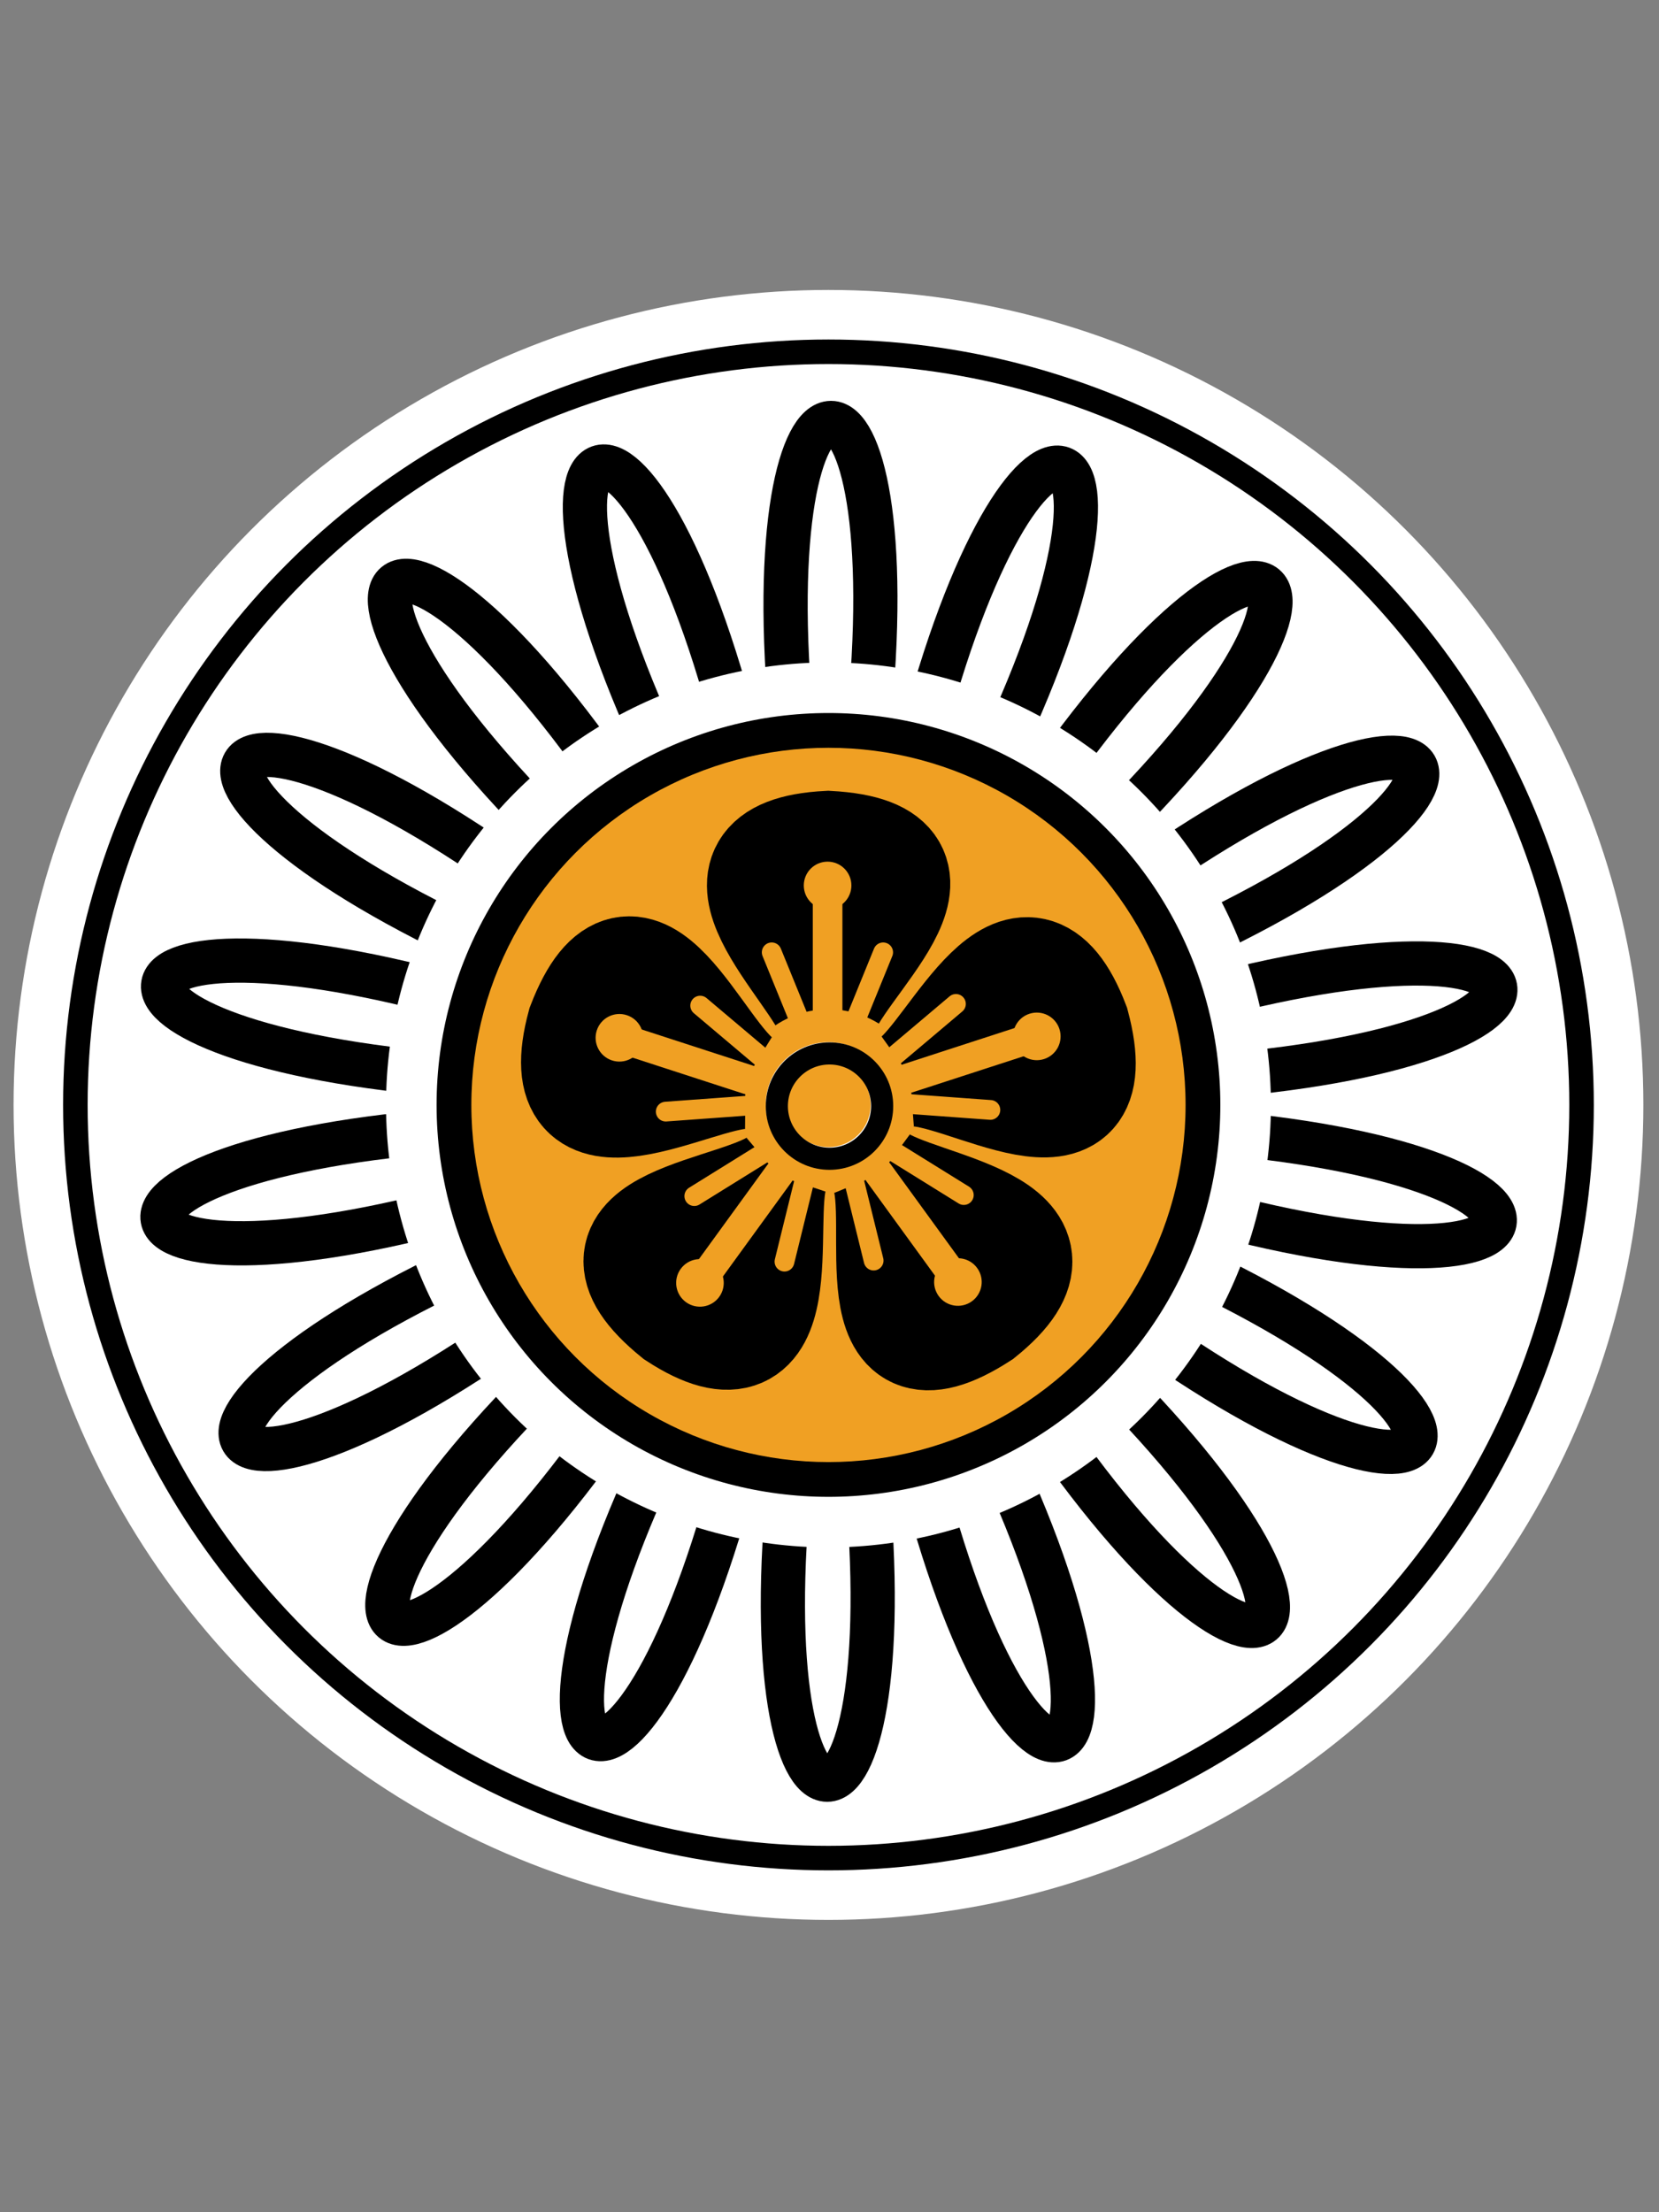 <svg xmlns="http://www.w3.org/2000/svg" xmlns:xlink="http://www.w3.org/1999/xlink" width="300" height="400"><rect width="100%" height="100%" fill="#808080" stroke="none"/><g transform="translate(0 -652.362)"><g transform="translate(-207.387 341.03) scale(.893)"><circle r="160" cy="572.362" cx="400" style="opacity:1;fill:#000;fill-opacity:1;fill-rule:nonzero;stroke:#fff;stroke-width:10.033;stroke-linecap:butt;stroke-linejoin:round;stroke-miterlimit:4;stroke-dasharray:none;stroke-dashoffset:0;stroke-opacity:1"/><circle r="145" cy="572.362" cx="400" style="opacity:1;fill:#fff;fill-opacity:1;fill-rule:nonzero;stroke:#fff;stroke-width:10.033;stroke-linecap:butt;stroke-linejoin:round;stroke-miterlimit:4;stroke-dasharray:none;stroke-dashoffset:0;stroke-opacity:1"/><g transform="translate(.354)"><path style="fill:none;fill-rule:evenodd;stroke:#000;stroke-width:8.955;stroke-linecap:round;stroke-linejoin:miter;stroke-miterlimit:4;stroke-dasharray:none;stroke-opacity:1" d="M392.327 496.48c-8.272-82.935 24.083-82.938 15.288 0" id="a"/><g transform="translate(-31 -64.5)"><use height="100%" width="100%" transform="rotate(20 230.025 691.537)" xlink:href="#a"/><use height="100%" width="100%" transform="rotate(40 325.532 646.348)" xlink:href="#a"/><use height="100%" width="100%" transform="rotate(60 358.702 630.653)" xlink:href="#a"/><use height="100%" width="100%" transform="rotate(80 376.35 622.303)" xlink:href="#a"/><use height="100%" width="100%" transform="rotate(100 387.87 616.852)" xlink:href="#a"/><use height="100%" width="100%" transform="rotate(120 396.42 612.807)" xlink:href="#a"/><use height="100%" width="100%" transform="rotate(140 403.39 609.509)" xlink:href="#a"/><use height="100%" width="100%" transform="rotate(160 409.52 606.608)" xlink:href="#a"/><use height="100%" width="100%" transform="rotate(180 415.28 603.883)" xlink:href="#a"/><use height="100%" width="100%" transform="rotate(-160 421.04 601.158)" xlink:href="#a"/><use height="100%" width="100%" transform="rotate(-140 427.17 598.258)" xlink:href="#a"/><use height="100%" width="100%" transform="rotate(-120 434.14 594.96)" xlink:href="#a"/><use height="100%" width="100%" transform="rotate(-100 442.69 590.914)" xlink:href="#a"/><use height="100%" width="100%" transform="rotate(-80 454.21 585.464)" xlink:href="#a"/><use height="100%" width="100%" transform="rotate(-60 471.859 577.113)" xlink:href="#a"/><use height="100%" width="100%" transform="rotate(-40 505.028 561.419)" xlink:href="#a"/><use height="100%" width="100%" transform="rotate(-20 600.536 516.23)" xlink:href="#a"/></g></g><circle r="84.474" cy="572.362" cx="400" style="opacity:1;fill:#000;fill-opacity:1;fill-rule:nonzero;stroke:#fff;stroke-width:10.24;stroke-linecap:butt;stroke-linejoin:round;stroke-miterlimit:4;stroke-dasharray:none;stroke-dashoffset:0;stroke-opacity:1"/><circle r="72.315" cy="572.362" cx="400" style="opacity:1;fill:#f0a023;fill-opacity:1;fill-rule:nonzero;stroke:none;stroke-width:12;stroke-linecap:round;stroke-linejoin:round;stroke-miterlimit:4;stroke-dasharray:none;stroke-dashoffset:0;stroke-opacity:1"/><g transform="translate(-.177 .088)" id="c"><path style="fill:none;fill-rule:evenodd;stroke:#000;stroke-width:23.11;stroke-linecap:butt;stroke-linejoin:miter;stroke-miterlimit:4;stroke-dasharray:none;stroke-opacity:1" d="M401.332 554.245c-3.146-9.94-29.568-32.568-1.223-34.015 29.37 1.6.872 23.529-1.718 34.178"/><path style="fill:none;fill-rule:evenodd;stroke:#f0a023;stroke-width:6;stroke-linecap:round;stroke-linejoin:round;stroke-miterlimit:4;stroke-dasharray:none;stroke-opacity:1" d="M400 555.191v-25.657"/><circle style="opacity:1;fill:#f0a023;fill-opacity:1;fill-rule:nonzero;stroke:none;stroke-width:3;stroke-linecap:round;stroke-linejoin:round;stroke-miterlimit:4;stroke-dasharray:none;stroke-dashoffset:0;stroke-opacity:1" cx="400" cy="527.834" r="4.819"/><path style="fill:none;fill-rule:evenodd;stroke:#f0a023;stroke-width:4;stroke-linecap:round;stroke-linejoin:miter;stroke-miterlimit:4;stroke-dasharray:none;stroke-opacity:1" d="m404.688 557.487 6.565-16.11" id="b"/><use xlink:href="#b" width="100%" height="100%" transform="matrix(-1 0 0 1 799.938 0)" style="fill:none;stroke:none"/></g><circle r="16.035" cy="572.362" cx="400" style="opacity:1;fill:#fff;fill-opacity:1;fill-rule:nonzero;stroke:#f0a023;stroke-width:6.67;stroke-linecap:round;stroke-linejoin:round;stroke-miterlimit:4;stroke-dasharray:none;stroke-dashoffset:0;stroke-opacity:1"/><circle r="8.537" cy="572.362" cx="400" style="opacity:1;fill:#f0a023;fill-opacity:1;fill-rule:nonzero;stroke:none;stroke-width:6;stroke-linecap:round;stroke-linejoin:round;stroke-miterlimit:4;stroke-dasharray:none;stroke-dashoffset:0;stroke-opacity:1"/><use height="100%" width="100%" transform="rotate(-72 399.973 572.358)" id="d" xlink:href="#c" y="0" x="0"/><use height="100%" width="100%" transform="rotate(-72 399.973 572.358)" id="e" xlink:href="#d" y="0" x="0"/><use height="100%" width="100%" transform="rotate(-72 399.973 572.358)" id="f" xlink:href="#e" y="0" x="0"/><use height="100%" width="100%" transform="rotate(-72 399.973 572.358)" xlink:href="#f"/></g><circle style="opacity:1;fill:none;fill-opacity:1;fill-rule:nonzero;stroke:#000;stroke-width:4;stroke-linecap:butt;stroke-linejoin:round;stroke-miterlimit:4;stroke-dasharray:none;stroke-dashoffset:0;stroke-opacity:1" cx="150" cy="852.362" r="9.522"/></g></svg>